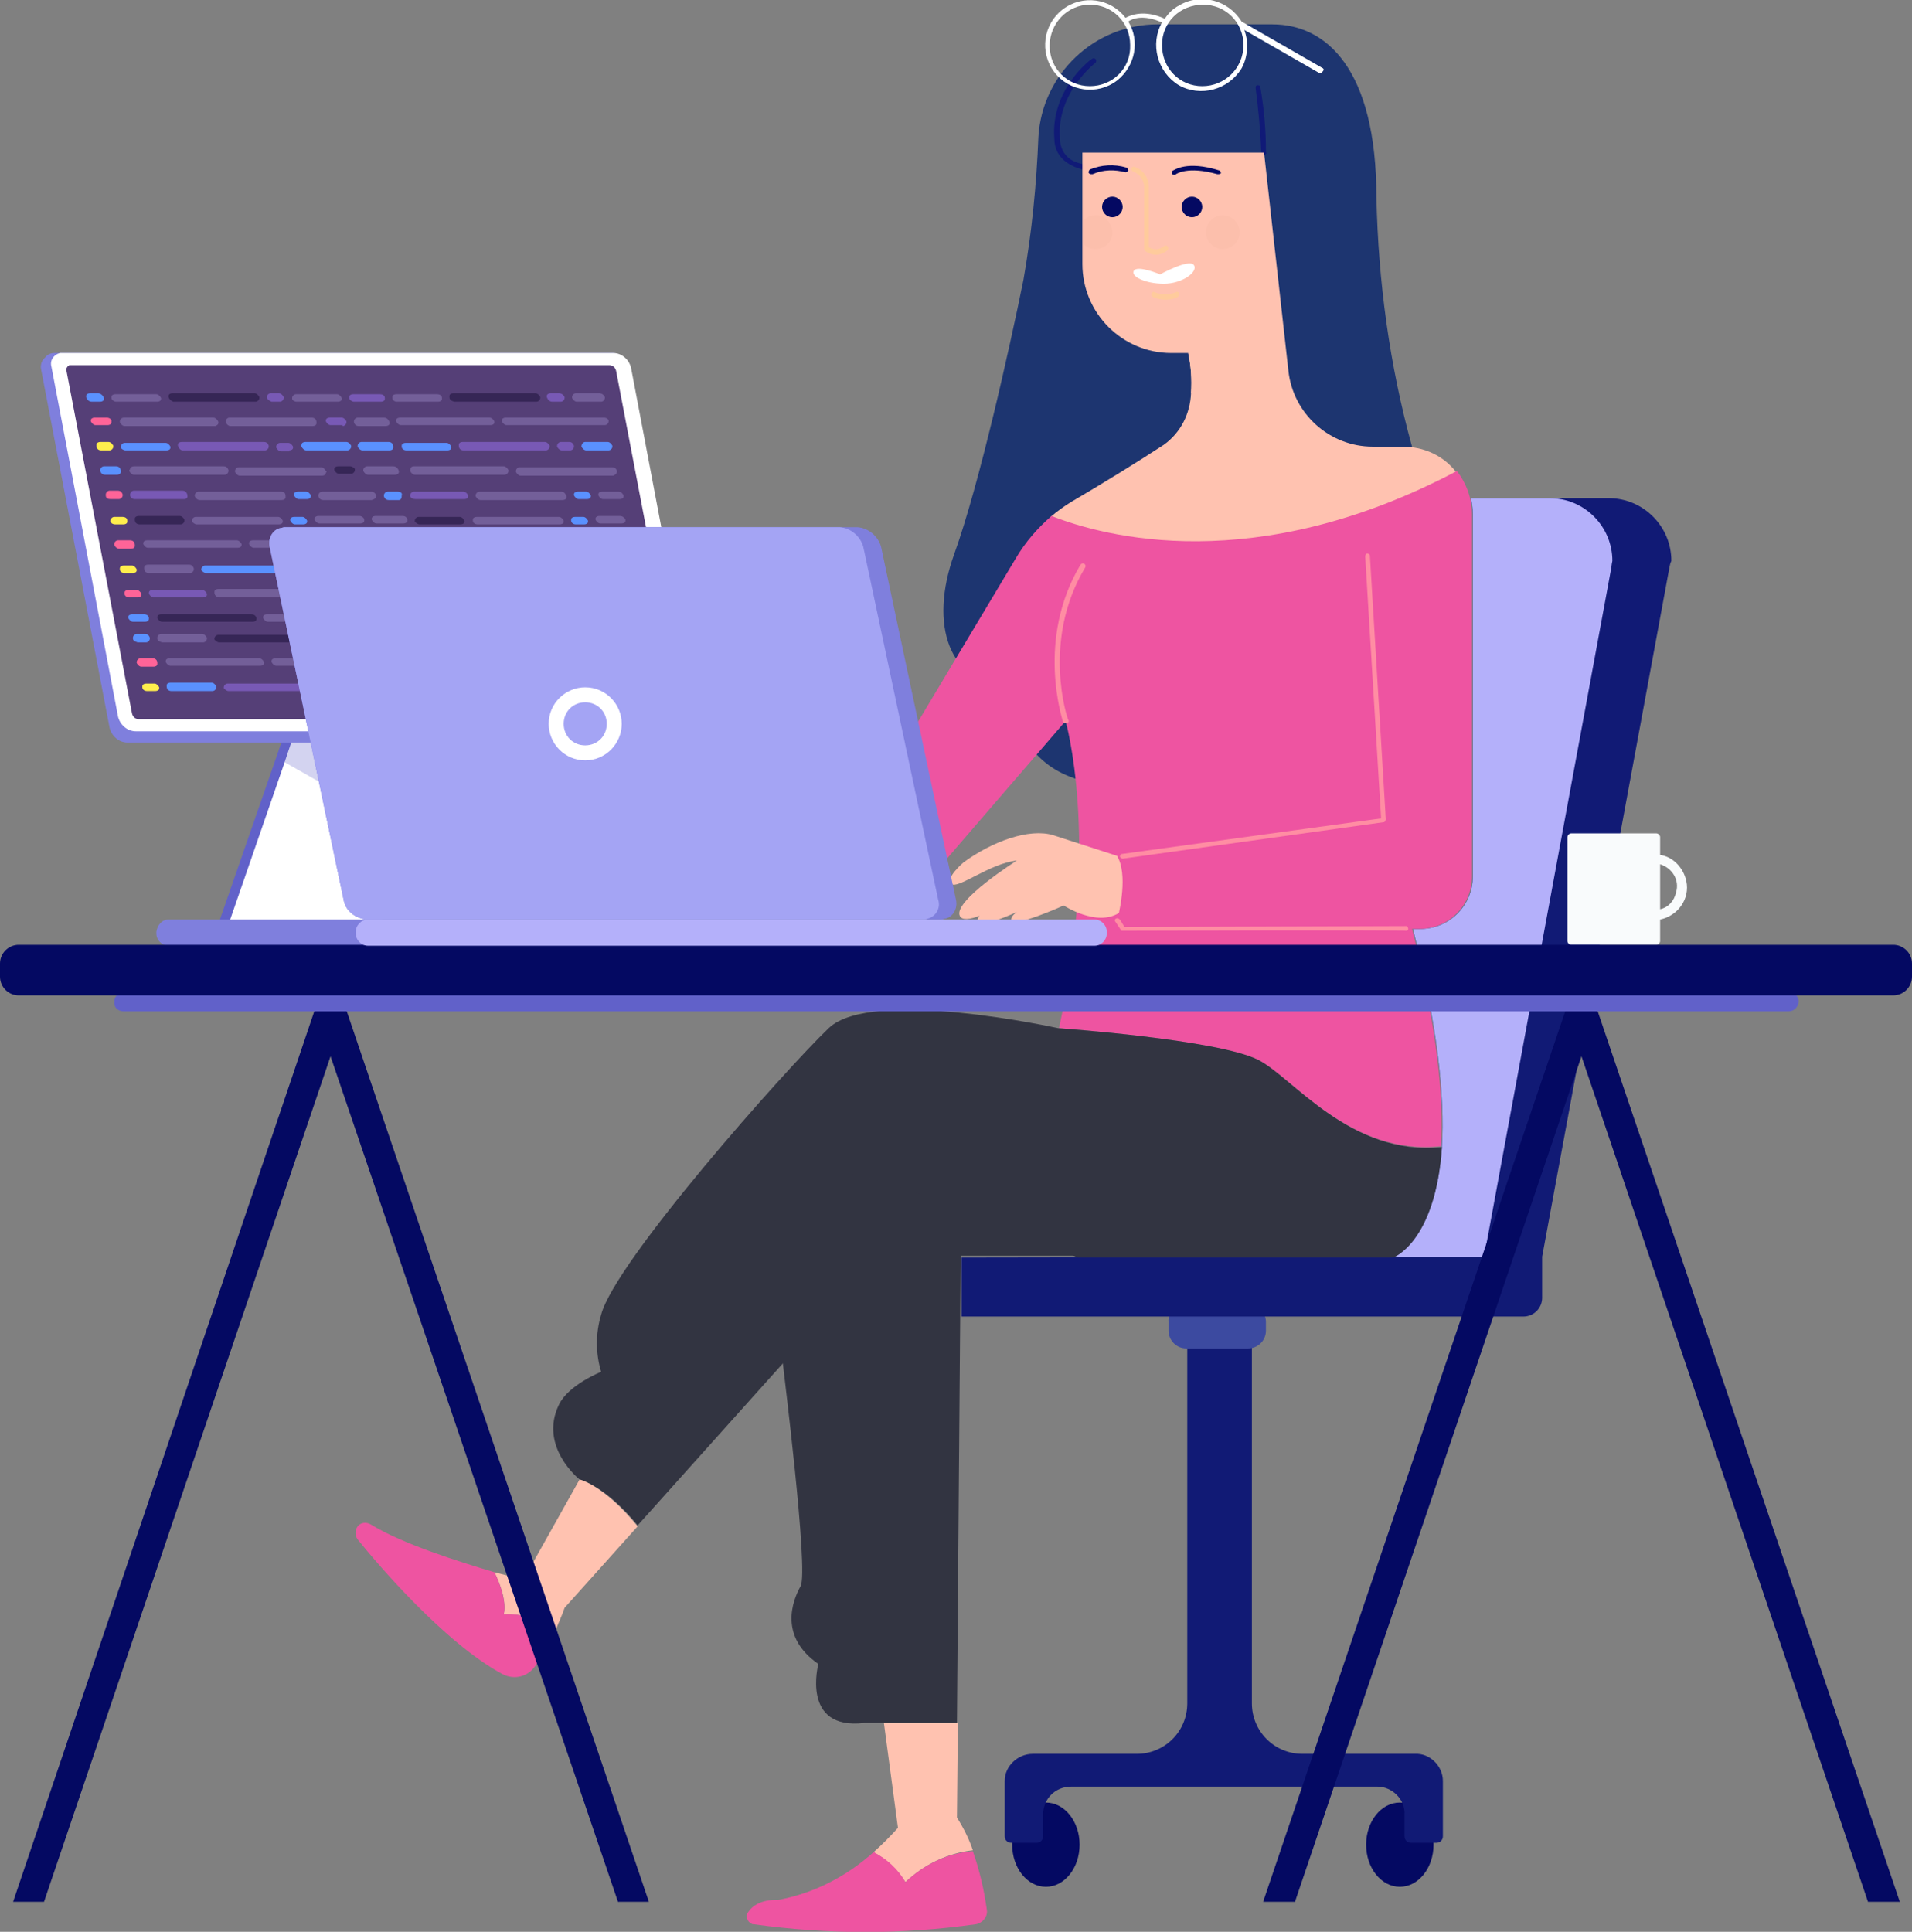 <?xml version="1.0" encoding="utf-8"?>
<!-- Generator: Adobe Illustrator 24.3.0, SVG Export Plug-In . SVG Version: 6.00 Build 0)  -->
<svg version="1.1" id="Layer_1" xmlns="http://www.w3.org/2000/svg" xmlns:xlink="http://www.w3.org/1999/xlink" x="0px" y="0px"
	 viewBox="0 0 204.2 206.3" style="enable-background:new 0 0 204.2 206.3;" xml:space="preserve">
<rect x="0" y="0" width="204.2" height="206.3" fill="#808080" stroke="none"/>
<style type="text/css">
	.st0{fill:#040962;}
	.st1{fill:#111A75;}
	.st2{fill:#3C4AA0;}
	.st3{fill:#B4B0FA;}
	.st4{fill:#1D3570;}
	.st5{fill:#101A77;}
	.st6{fill:#FFC2B0;}
	.st7{fill:#EE54A1;}
	.st8{fill:#323441;}
	.st9{fill:#FF8DA3;}
	.st10{fill:#FFFFFF;}
	.st11{fill:#FFCB9C;}
	.st12{fill:#FCBFAC;}
	.st13{fill:#F9FBFC;}
	.st14{fill:#6161C9;}
	.st15{fill:#7F7FDD;}
	.st16{opacity:0.28;fill:#6161C9;enable-background:new    ;}
	.st17{fill:#553F77;}
	.st18{fill:#5A91FF;}
	.st19{fill:#362656;}
	.st20{fill:#7859B5;}
	.st21{fill:#735F99;}
	.st22{fill:#FF6498;}
	.st23{fill:#FFEE4D;}
	.st24{fill:#A4A4F4;}
</style>
<g>
	<g id="Layer_2_1_">
		<g id="Layer_1-2">
			<ellipse class="st0" cx="111.7" cy="197" rx="3.6" ry="4.5"/>
			<ellipse class="st0" cx="149.5" cy="197" rx="3.6" ry="4.5"/>
			<path class="st1" d="M149.9,187.3h-10.8c-3,0-5.4-2.4-5.4-5.4v-42.7h-6.9v42.7c0,3-2.4,5.4-5.4,5.4c0,0,0,0,0,0h-11.1
				c-1.6,0-3,1.3-3,2.9v5.9c0,0.4,0.3,0.7,0.7,0.7h2.7c0.4,0,0.7-0.3,0.7-0.7v-2.3c0-1.7,1.3-3,3-3h32.7c1.6,0,3,1.4,2.9,3v2.3
				c0,0.4,0.3,0.7,0.7,0.7h2.7c0.4,0,0.7-0.3,0.7-0.7v-5.9c0-1.6-1.4-3-3-2.9H149.9z"/>
			<path class="st2" d="M126.7,139.3h6.6c1.1,0,1.9,0.9,1.9,1.9v0.9c0,1.1-0.9,1.9-1.9,1.9h-6.6c-1.1,0-1.9-0.9-1.9-1.9v-0.9
				C124.7,140.2,125.6,139.3,126.7,139.3z"/>
			<path class="st1" d="M164.7,134.2v4.4c0,1.1-0.9,2-2,2h-60v-6.3L164.7,134.2z"/>
			<path class="st1" d="M178.2,61.1l-13.5,73.1h-15.9c0,0,4.5-1.6,5.2-11.8c0.3-5.2-0.4-12.6-3.1-23.2h0.8c3.1,0,5.6-2.5,5.6-5.6
				V54.9c0-0.6-0.1-1.2-0.2-1.7h14.7c3.7,0,6.7,3,6.7,6.7C178.3,60.3,178.3,60.7,178.2,61.1z"/>
			<path class="st3" d="M172,61.1l-13.5,73.1h-9.7c0,0,4.5-1.6,5.2-11.8c0.3-5.2-0.4-12.6-3.1-23.2h0.8c3.1,0,5.6-2.5,5.6-5.6V54.9
				c0-0.6-0.1-1.2-0.2-1.7h8.4c3.7,0,6.7,3,6.7,6.7C172.1,60.3,172.1,60.7,172,61.1z"/>
			<path class="st4" d="M150.8,47.7L150.8,47.7c-2.4-8.7-3.6-17.6-3.8-26.6c0-13.8-5.4-18.5-11.1-18.5h-12.3
				c-6.7,0-12.3,5.3-12.7,12c-0.2,5.1-0.7,10.2-1.6,15.3c-1.5,7.4-4.7,21.8-7.4,29.3s-0.6,14,6.1,14.1c0,0-0.6,13.7,17.6,9.9
				c17.2-3.5,28.8-8.7,27-29.5C152.4,51.7,151.8,49.6,150.8,47.7z"/>
			<path class="st5" d="M117.1,18.2c-1.1,0.1-2.2-0.2-3.1-0.8c-0.9-0.6-1.4-1.5-1.4-2.6c-0.4-5.2,3.8-8.4,4-8.5
				c0.1-0.1,0.3-0.1,0.4,0c0.1,0.1,0.1,0.3,0,0.4c0,0-4.2,3.2-3.8,8.1c0,0.9,0.4,1.7,1.1,2.2c2.3,1.5,7,0,7.1-0.1
				c0.1,0,0.3,0,0.3,0.2s0,0.3-0.2,0.3l0,0C120.2,17.9,118.7,18.2,117.1,18.2z"/>
			<path class="st5" d="M135,16.5c-0.1,0-0.3-0.1-0.3-0.3c-0.1-2.3-0.3-4.5-0.6-6.8c0-0.1,0-0.3,0.2-0.3c0,0,0,0,0,0
				c0.1,0,0.3,0,0.3,0.2c0.4,2.3,0.6,4.6,0.6,6.9C135.3,16.4,135.2,16.5,135,16.5L135,16.5z"/>
			<path class="st6" d="M155.5,50.4c-21.6,11.4-37.7,7-43.3,4.8c0.7-0.6,1.4-1.1,2.2-1.6c3.1-1.8,7.3-4.4,9.9-6.1
				c1.8-1.3,2.8-3.3,2.9-5.5c0.1-1.5,0-2.9-0.3-4.3h-1.8c-5.3,0-9.5-4.3-9.5-9.5V16.3H135l2.6,23.3c0.5,4.6,4.4,8.1,9,8.1h3.2
				C152.1,47.7,154.2,48.7,155.5,50.4z"/>
			<path class="st7" d="M134.4,113.2c3.7,1.9,9.9,10.3,19.5,9.2c0.3-5.2-0.4-12.6-3.1-23.2h0.8c3.1,0,5.6-2.5,5.6-5.6V54.9
				c0-1.7-0.6-3.3-1.6-4.6c-21.6,11.4-37.7,7-43.3,4.8c-1.5,1.3-2.8,2.8-3.8,4.5L95.1,82c-0.8,1.4-2.3,2.2-3.9,2.2h-1.3v12.6h3.6
				c2,0,4-0.9,5.3-2.4l15-17.4c0,0,3.7,12.7-0.7,32.8l0,0C113,109.8,130.1,111,134.4,113.2z"/>
			<path class="st6" d="M95.9,195.2c-0.8,0.9-1.7,1.8-2.6,2.6c1.4,0.8,2.6,1.9,3.4,3.2c2-1.9,4.5-3.1,7.2-3.4
				c-0.4-1.2-1-2.4-1.7-3.5l0.1-10.1h-7.9L95.9,195.2z"/>
			<path class="st7" d="M96.7,201c-0.8-1.4-2-2.5-3.4-3.2c-2.9,2.6-6.4,4.4-10.2,5.1c0,0-2.2-0.2-3.2,1.3c-0.3,0.4-0.1,1,0.3,1.2
				c0.1,0.1,0.2,0.1,0.3,0.1c7.9,1.1,15.9,1.1,23.7,0c0.7-0.1,1.3-0.8,1.2-1.5c-0.3-2.2-0.8-4.3-1.5-6.3
				C101.2,197.9,98.7,199.1,96.7,201z"/>
			<path class="st8" d="M85.9,125c-6.1,1.7-2.3,20.5-2.3,20.5l0,0c0,0.3,2.8,22.3,1.9,23.9s-2.3,5.4,1.9,8.3c0,0-1.9,7.1,4.9,6.3
				h9.9l0.4-49.9H115C107.5,130.8,90.6,123.7,85.9,125z"/>
			<path class="st8" d="M134.4,113.2c-4.3-2.2-21.4-3.4-21.4-3.4l0,0c0,0-19.9-4.4-24.5,0s-22.8,24.9-24.3,30.6
				c-0.6,2-0.6,4.1,0,6.1c0,0-3.5,1.4-4.5,3.5c-2.2,4.5,2.2,8,2.2,8l0,0c0,0,2.7,0.6,6.2,4.9l15.6-17.4l0,0c0,0-3.8-18.8,2.3-20.4
				c4.7-1.3,21.5,5.8,29.1,9.2h33.7c0,0,4.5-1.6,5.2-11.8C144.2,123.5,138.1,115.1,134.4,113.2z"/>
			<path class="st6" d="M61.9,158L61.9,158l-6,10.7c0,0-1.2-0.3-3.1-0.8c0.7,1.4,1.3,3.2,1,4.5c2-0.1,3.9,0.5,5.5,1.8
				c0.3-0.8,0.7-1.6,1-2.5l7.8-8.7C64.5,158.6,61.9,158,61.9,158z"/>
			<path class="st7" d="M53.8,172.4c0.3-1.2-0.3-3.1-1-4.5c-3.7-1.1-9.8-3-13.2-5.1c-0.5-0.3-1.1-0.2-1.4,0.2c-0.3,0.4-0.3,1,0,1.4
				c2,2.5,9.3,11.1,15.5,14.4c1.2,0.6,2.6,0.3,3.4-0.8c0.9-1.2,1.6-2.5,2.2-3.9C57.7,172.9,55.8,172.3,53.8,172.4z"/>
			<path class="st6" d="M132.4,37.7c0,0-2.6,4.3-5.2,4.3c0.1-1.5,0-2.9-0.3-4.3L132.4,37.7z"/>
			<path class="st9" d="M113.7,77.2c-0.1,0-0.2-0.1-0.2-0.2c0-0.1-2.9-8.7,1.9-16.7c0.1-0.1,0.2-0.2,0.4-0.1
				c0.1,0.1,0.2,0.2,0.1,0.4c-4.7,7.8-1.9,16.2-1.8,16.3c0.1,0.1,0,0.3-0.1,0.3C113.8,77.2,113.8,77.2,113.7,77.2L113.7,77.2z"/>
			<path class="st9" d="M119.9,91.7c-0.1,0-0.2-0.1-0.3-0.2c0-0.1,0.1-0.3,0.2-0.3l27.7-3.8l-1.7-28c0-0.1,0.1-0.3,0.2-0.3
				c0.1,0,0.3,0.1,0.3,0.2l1.7,28.2c0,0.1-0.1,0.3-0.2,0.3L119.9,91.7L119.9,91.7z"/>
			<path class="st9" d="M119.9,99.4c-0.1,0-0.2,0-0.2-0.1l-0.6-0.9c-0.1-0.1,0-0.3,0.1-0.3c0,0,0,0,0,0c0.1-0.1,0.3,0,0.4,0.1
				c0,0,0,0,0,0l0.5,0.8l30.1-0.1l0,0c0.1,0,0.2,0.2,0.2,0.3c0,0.1-0.1,0.2-0.2,0.2C150.1,99.3,119.9,99.4,119.9,99.4z"/>
			<path class="st10" d="M123.9,29.3c0,0-2.4-1-2.8-0.4s1.2,1.4,3.2,1.4s3.7-1.3,3.2-2S123.9,29.3,123.9,29.3z"/>
			<path class="st11" d="M124.5,32c-0.5,0-1-0.1-1.4-0.3c-0.1-0.1-0.2-0.2-0.1-0.4c0.1-0.1,0.2-0.2,0.3-0.1c0.7,0.3,1.6,0.3,2.3,0
				c0.1-0.1,0.3,0,0.3,0.1c0,0,0,0,0,0c0.1,0.1,0,0.3-0.1,0.4C125.5,31.9,125,32,124.5,32z"/>
			<path class="st11" d="M123.5,27.2c-0.4,0-0.8-0.1-1.2-0.4c-0.1-0.1-0.1-0.1-0.1-0.2V20c0-0.8-0.5-1.4-1.2-1.7
				c-0.1,0-0.2-0.2-0.2-0.3c0,0,0,0,0,0c0-0.1,0.2-0.2,0.3-0.2c0,0,0,0,0,0c1,0.3,1.6,1.2,1.6,2.2v6.4c0.5,0.3,1.1,0.3,1.6-0.1
				c0.1-0.1,0.3-0.1,0.4,0c0.1,0.1,0.1,0.3,0,0.4c0,0,0,0-0.1,0.1C124.3,27,123.9,27.2,123.5,27.2z"/>
			<path class="st0" d="M127.3,21c-0.6,0-1.1,0.5-1.1,1.1c0,0.6,0.5,1.1,1.1,1.1c0.6,0,1.1-0.5,1.1-1.1
				C128.4,21.5,127.9,21,127.3,21C127.3,21,127.3,21,127.3,21z"/>
			<path class="st0" d="M118.8,21c-0.6,0-1.1,0.5-1.1,1.1s0.5,1.1,1.1,1.1c0.6,0,1.1-0.5,1.1-1.1C119.9,21.5,119.4,21,118.8,21
				L118.8,21z"/>
			<circle class="st12" cx="130.6" cy="24.8" r="1.8"/>
			<path class="st12" d="M118.8,24.8c0,1-0.8,1.8-1.8,1.8c0,0,0,0,0,0c-0.5,0-1-0.2-1.3-0.6v-2.4c0.3-0.4,0.8-0.6,1.3-0.6
				C117.9,22.9,118.7,23.7,118.8,24.8C118.8,24.7,118.8,24.7,118.8,24.8z"/>
			<path class="st0" d="M130.1,18.6H130c-3.2-0.9-4.4,0-4.4,0c-0.1,0.1-0.3,0.1-0.4,0c-0.1-0.1-0.1-0.3,0.1-0.4c0.1,0,1.4-1.1,4.9,0
				c0.1,0,0.2,0.2,0.2,0.3C130.3,18.6,130.2,18.6,130.1,18.6z"/>
			<path class="st0" d="M116.5,18.6c-0.1,0-0.2-0.1-0.2-0.1c-0.1-0.1,0-0.3,0.1-0.4c1.2-0.5,2.6-0.6,3.9-0.2c0.1,0,0.2,0.2,0.2,0.3
				s-0.2,0.2-0.3,0.2c-1.1-0.3-2.4-0.3-3.5,0.2C116.6,18.6,116.5,18.6,116.5,18.6z"/>
			<path class="st10" d="M141.3,7.3l-8.7-5c-1.4-2.3-4.4-3.1-6.7-1.7c-0.6,0.3-1.1,0.8-1.5,1.4c-2.2-1-3.6-0.4-4.2-0.1
				c-1.6-2.1-4.6-2.5-6.7-0.9c-2.1,1.6-2.5,4.6-0.9,6.7c1.6,2.1,4.6,2.5,6.7,0.9c1.9-1.5,2.5-4.2,1.2-6.3c0.4-0.3,1.6-0.8,3.6,0.1
				c-1.3,2.3-0.5,5.3,1.8,6.7c2.3,1.3,5.3,0.5,6.7-1.8c0.4-0.7,0.6-1.6,0.6-2.4c0-0.6-0.1-1.1-0.3-1.7l8,4.6c0,0,0.1,0,0.1,0
				c0.1,0,0.2-0.1,0.2-0.1C141.4,7.5,141.4,7.4,141.3,7.3z M116.4,9.2c-2.4,0-4.3-1.9-4.3-4.3s1.9-4.4,4.3-4.4
				c2.4,0,4.3,1.9,4.3,4.3c0,0,0,0,0,0C120.8,7.3,118.8,9.2,116.4,9.2z M128.4,9.2c-2.4,0-4.3-1.9-4.3-4.4c0-2.4,1.9-4.3,4.4-4.3
				c2.4,0,4.3,1.9,4.3,4.3C132.8,7.3,130.8,9.2,128.4,9.2C128.4,9.2,128.4,9.2,128.4,9.2L128.4,9.2z"/>
			<path class="st13" d="M177.3,91.3L177.3,91.3v-1.9c0-0.2-0.2-0.4-0.4-0.4h-9.1c-0.2,0-0.4,0.2-0.4,0.4v11.1
				c0,0.2,0.2,0.4,0.4,0.4h9.1c0.2,0,0.4-0.2,0.4-0.4v-2.3l0,0c1.9-0.4,3.2-2.2,2.8-4.1C179.8,92.7,178.7,91.5,177.3,91.3
				L177.3,91.3z M177.3,97.1L177.3,97.1v-4.8l0,0c1.3,0.4,2.1,1.7,1.7,3C178.8,96.2,178.2,96.9,177.3,97.1z"/>
			<polygon class="st0" points="170.6,107.9 167.2,107.9 134.9,203.1 138.3,203.1 168.9,112.8 199.5,203.1 202.9,203.1 			"/>
			<polygon class="st0" points="33.6,107.9 1.4,203.1 4.7,203.1 35.3,112.8 66,203.1 69.3,203.1 37,107.9 			"/>
			<polygon class="st14" points="45.3,75.7 42.2,88.1 39.4,99.6 23,99.6 29.5,80.9 31.3,75.7 			"/>
			<polygon class="st10" points="46.3,75.7 43.1,88.7 40.5,99.6 24.1,99.6 30.4,81.4 32.3,75.7 			"/>
			<path class="st15" d="M18,98.2h26c0.7,0,1.3,0.6,1.3,1.3v0.2c0,0.7-0.6,1.3-1.3,1.3H18c-0.7,0-1.3-0.6-1.3-1.3v-0.2
				C16.8,98.8,17.3,98.2,18,98.2z"/>
			<polygon class="st16" points="46.3,75.7 43.1,88.7 42.2,88.1 30.4,81.4 29.5,80.9 31.3,75.7 			"/>
			<path class="st15" d="M73.2,79.3H13.6c-0.9,0-1.7-0.7-1.9-1.6L4.4,39.5c-0.1-0.4,0-0.8,0.2-1.1l0.2-0.2c0.2-0.3,0.6-0.5,1-0.5
				h59.6c0.9,0,1.7,0.7,1.9,1.6l7.3,38.3c0.1,0.4,0,0.8-0.2,1.1l-0.2,0.2C73.9,79.1,73.5,79.3,73.2,79.3z"/>
			<path class="st10" d="M73.2,78.1H14.5c-0.9,0-1.7-0.7-1.9-1.6L5.5,39.2c-0.2-0.7,0.2-1.3,0.9-1.5c0.1,0,0.2,0,0.4,0h58.7
				c0.9,0,1.7,0.7,1.9,1.6l7.1,37.4c0.2,0.7-0.2,1.3-0.9,1.5C73.4,78.1,73.3,78.1,73.2,78.1z"/>
			<path class="st17" d="M72.4,76.8H14.8c-0.3,0-0.6-0.2-0.7-0.6l-7-36.6c-0.1-0.2,0.1-0.5,0.3-0.6c0.1,0,0.1,0,0.2,0h57.5
				c0.3,0,0.6,0.2,0.7,0.6l7,36.6c0.1,0.2-0.1,0.5-0.3,0.5C72.5,76.8,72.4,76.8,72.4,76.8z"/>
			<path class="st18" d="M9.8,42.9h0.9c0.2,0,0.4-0.1,0.4-0.3c0,0,0-0.1,0-0.1C11,42.2,10.7,42,10.5,42H9.6c-0.2,0-0.4,0.1-0.4,0.3
				c0,0,0,0.1,0,0.1C9.3,42.7,9.5,42.9,9.8,42.9z"/>
			<path class="st19" d="M18.5,42.9h8.8c0.2,0,0.4-0.2,0.4-0.4c0,0,0-0.1,0-0.1c-0.1-0.2-0.3-0.4-0.5-0.4h-8.8
				c-0.2,0-0.4,0.1-0.4,0.3c0,0,0,0.1,0,0.1C18.1,42.7,18.3,42.8,18.5,42.9z"/>
			<path class="st20" d="M29,42.9h0.9c0.2,0,0.4-0.2,0.4-0.4c0,0,0-0.1,0-0.1C30.2,42.2,30,42,29.8,42h-0.9c-0.2,0-0.4,0.2-0.4,0.4
				c0,0,0,0.1,0,0.1C28.6,42.7,28.8,42.8,29,42.9z"/>
			<path class="st20" d="M37.8,42.9h2.9c0.2,0,0.4-0.1,0.4-0.3c0,0,0-0.1,0-0.1c0-0.3-0.3-0.4-0.5-0.4h-2.9c-0.2,0-0.4,0.1-0.4,0.3
				c0,0,0,0.1,0,0.1C37.3,42.7,37.6,42.9,37.8,42.9z"/>
			<path class="st21" d="M31.7,42.9h4.4c0.2,0,0.4-0.1,0.4-0.3c0,0,0-0.1,0-0.1c-0.1-0.2-0.3-0.4-0.5-0.4h-4.4
				c-0.2,0-0.4,0.2-0.4,0.4c0,0,0,0.1,0,0.1C31.2,42.7,31.4,42.9,31.7,42.9z"/>
			<path class="st21" d="M12.4,42.9h4.4c0.2,0,0.4-0.1,0.4-0.3c0,0,0-0.1,0-0.1c-0.1-0.2-0.3-0.4-0.5-0.4h-4.4
				c-0.2,0-0.4,0.1-0.4,0.3c0,0,0,0.1,0,0.1C11.9,42.7,12.2,42.9,12.4,42.9z"/>
			<path class="st21" d="M23.3,45c-0.1-0.2-0.3-0.4-0.5-0.4h-9.6c-0.2,0-0.4,0.2-0.4,0.4c0,0,0,0.1,0,0.1c0.1,0.2,0.3,0.4,0.5,0.4
				H23C23.2,45.4,23.4,45.3,23.3,45C23.3,45,23.3,45,23.3,45z"/>
			<path class="st22" d="M11.4,44.6h-1.3c-0.2,0-0.4,0.1-0.4,0.3c0,0,0,0.1,0,0.1c0.1,0.2,0.3,0.4,0.5,0.4h1.3
				c0.2,0,0.4-0.1,0.4-0.3c0-0.1,0-0.1,0-0.2C11.9,44.8,11.7,44.6,11.4,44.6z"/>
			<path class="st21" d="M33.3,44.6h-8.8c-0.2,0-0.4,0.2-0.4,0.4c0,0,0,0.1,0,0.1c0.1,0.2,0.3,0.4,0.5,0.4h8.8
				c0.2,0,0.4-0.1,0.4-0.3c0,0,0-0.1,0-0.1C33.8,44.8,33.6,44.6,33.3,44.6z"/>
			<path class="st20" d="M36.6,45.5c0.2,0,0.4-0.2,0.4-0.4c0,0,0-0.1,0-0.1c-0.1-0.2-0.3-0.4-0.5-0.4h-1.3c-0.2,0-0.4,0.1-0.4,0.3
				c0,0,0,0.1,0,0.1c0.1,0.2,0.3,0.4,0.5,0.4H36.6z"/>
			<path class="st21" d="M41,44.6h-2.8c-0.2,0-0.4,0.2-0.4,0.4c0,0,0,0.1,0,0.1c0.1,0.3,0.3,0.4,0.5,0.4h2.9c0.2,0,0.4-0.1,0.4-0.3
				c0,0,0-0.1,0-0.1C41.5,44.8,41.3,44.6,41,44.6z"/>
			<path class="st20" d="M30.9,48.1c0.2,0,0.4-0.1,0.4-0.3c0,0,0-0.1,0-0.1c-0.1-0.2-0.3-0.4-0.5-0.4h-0.9c-0.2,0-0.4,0.2-0.4,0.4
				c0,0,0,0.1,0,0.1c0.1,0.2,0.3,0.4,0.5,0.4H30.9z"/>
			<path class="st23" d="M10.8,48.1h0.9c0.2,0,0.4-0.2,0.4-0.4c0,0,0-0.1,0-0.1c-0.1-0.2-0.3-0.4-0.5-0.4h-0.9
				c-0.2,0-0.4,0.1-0.4,0.3c0,0,0,0.1,0,0.1C10.3,47.9,10.5,48.1,10.8,48.1z"/>
			<path class="st18" d="M32.2,47.7c0.1,0.2,0.3,0.4,0.5,0.4h4.4c0.2,0,0.4-0.2,0.4-0.4c0,0,0-0.1,0-0.1c-0.1-0.2-0.3-0.4-0.5-0.4
				h-4.4c-0.2,0-0.4,0.1-0.4,0.3C32.1,47.6,32.2,47.6,32.2,47.7z"/>
			<path class="st18" d="M13.4,48.1h4.4c0.2,0,0.4-0.1,0.4-0.3c0,0,0-0.1,0-0.1c-0.1-0.2-0.3-0.4-0.5-0.4h-4.4
				c-0.2,0-0.4,0.2-0.4,0.4c0,0,0,0.1,0,0.1C12.9,47.9,13.2,48.1,13.4,48.1z"/>
			<path class="st18" d="M41.5,47.2h-2.9c-0.2,0-0.4,0.2-0.4,0.4c0,0,0,0.1,0,0.1c0.1,0.2,0.3,0.4,0.5,0.4h2.9
				c0.2,0,0.4-0.1,0.4-0.3c0,0,0-0.1,0-0.1C42,47.4,41.8,47.2,41.5,47.2z"/>
			<path class="st20" d="M19.5,48.1h8.8c0.2,0,0.4-0.2,0.4-0.4c0,0,0-0.1,0-0.1c-0.1-0.3-0.3-0.4-0.5-0.4h-8.8
				c-0.2,0-0.4,0.1-0.4,0.3c0,0,0,0.1,0,0.1C19.1,47.9,19.3,48.1,19.5,48.1z"/>
			<path class="st21" d="M42,49.8h-2.8c-0.2,0-0.4,0.2-0.4,0.4c0,0,0,0.1,0,0.1c0.1,0.2,0.3,0.4,0.5,0.4h2.9c0.2,0,0.4-0.1,0.4-0.3
				c0,0,0-0.1,0-0.1C42.5,50,42.3,49.8,42,49.8z"/>
			<path class="st19" d="M37.4,49.8h-1.3c-0.2,0-0.4,0.1-0.4,0.3c0,0,0,0.1,0,0.1c0.1,0.2,0.3,0.4,0.5,0.4h1.3
				c0.2,0,0.4-0.2,0.4-0.4c0,0,0-0.1,0-0.1C37.9,50,37.6,49.8,37.4,49.8z"/>
			<path class="st21" d="M34.8,50.3c-0.1-0.2-0.3-0.4-0.5-0.4h-8.8c-0.2,0-0.4,0.2-0.4,0.4c0,0,0,0.1,0,0.1c0.1,0.2,0.3,0.4,0.5,0.4
				h8.8c0.2,0,0.4-0.1,0.4-0.3C34.9,50.4,34.9,50.3,34.8,50.3z"/>
			<path class="st21" d="M13.8,50.3c0.1,0.2,0.3,0.4,0.5,0.4H24c0.2,0,0.4-0.2,0.4-0.4c0,0,0-0.1,0-0.1c-0.1-0.3-0.3-0.4-0.5-0.4
				h-9.6c-0.2,0-0.4,0.1-0.4,0.3C13.8,50.2,13.8,50.2,13.8,50.3z"/>
			<path class="st18" d="M12.4,49.8h-1.3c-0.2,0-0.4,0.2-0.4,0.4c0,0,0,0.1,0,0.1c0.1,0.3,0.3,0.4,0.5,0.4h1.3
				c0.2,0,0.4-0.1,0.4-0.3c0,0,0-0.1,0-0.1C12.9,50,12.7,49.8,12.4,49.8z"/>
			<path class="st18" d="M42.5,52.5h-1.1c-0.2,0-0.4,0.2-0.4,0.4c0,0,0,0.1,0,0.1c0.1,0.3,0.3,0.4,0.5,0.4h1.1
				c0.2,0,0.3-0.2,0.3-0.4c0,0,0,0,0-0.1C43,52.7,42.8,52.5,42.5,52.5z"/>
			<path class="st18" d="M33.2,52.9c-0.1-0.2-0.3-0.4-0.5-0.4h-0.9c-0.2,0-0.4,0.1-0.4,0.3c0,0,0,0.1,0,0.1c0.1,0.2,0.3,0.4,0.5,0.4
				h0.9C33,53.3,33.2,53.2,33.2,52.9C33.2,53,33.2,52.9,33.2,52.9z"/>
			<path class="st21" d="M30,52.5h-8.8c-0.2,0-0.4,0.2-0.4,0.4c0,0,0,0.1,0,0.1c0.1,0.2,0.3,0.4,0.5,0.4h8.8c0.2,0,0.4-0.1,0.4-0.3
				c0,0,0-0.1,0-0.1C30.5,52.6,30.3,52.5,30,52.5z"/>
			<path class="st21" d="M40.2,52.9c-0.1-0.2-0.3-0.4-0.5-0.4h-5.3c-0.2,0-0.4,0.2-0.4,0.4c0,0,0,0.1,0,0.1c0.1,0.3,0.3,0.4,0.5,0.4
				h5.2C40,53.3,40.2,53.2,40.2,52.9C40.2,53,40.2,52.9,40.2,52.9z"/>
			<path class="st20" d="M14.4,53.3h5.3c0.2,0,0.4-0.2,0.3-0.4c0,0,0,0,0-0.1c-0.1-0.3-0.3-0.4-0.5-0.4h-5.2c-0.2,0-0.4,0.2-0.4,0.4
				c0,0,0,0.1,0,0.1C13.9,53.1,14.1,53.3,14.4,53.3z"/>
			<path class="st22" d="M11.8,53.3h0.9c0.2,0,0.4-0.2,0.4-0.4c0,0,0-0.1,0-0.1c-0.1-0.3-0.3-0.4-0.5-0.4h-0.9
				c-0.2,0-0.4,0.2-0.4,0.4c0,0,0,0.1,0,0.1C11.3,53.2,11.5,53.3,11.8,53.3z"/>
			<path class="st23" d="M12.3,56h0.9c0.2,0,0.4-0.1,0.4-0.3c0,0,0-0.1,0-0.1c0-0.3-0.3-0.4-0.5-0.4h-0.9c-0.2,0-0.4,0.2-0.4,0.4
				c0,0,0,0.1,0,0.1C11.8,55.8,12,56,12.3,56z"/>
			<path class="st19" d="M14.9,56h4.4c0.2,0,0.4-0.2,0.4-0.4c0,0,0-0.1,0-0.1c-0.1-0.2-0.3-0.4-0.5-0.4h-4.4c-0.2,0-0.4,0.1-0.4,0.3
				c0,0,0,0.1,0,0.1C14.4,55.8,14.6,56,14.9,56z"/>
			<path class="st21" d="M38.4,55.1H34c-0.2,0-0.4,0.1-0.4,0.3c0,0,0,0.1,0,0.1c0.1,0.2,0.3,0.4,0.5,0.4h4.4c0.2,0,0.4-0.1,0.4-0.3
				c0,0,0-0.1,0-0.1C38.9,55.3,38.6,55.1,38.4,55.1z"/>
			<path class="st21" d="M43,55.1h-2.9c-0.2,0-0.4,0.1-0.4,0.3c0,0,0,0.1,0,0.1c0.1,0.2,0.3,0.4,0.5,0.4h2.9c0.2,0,0.4-0.1,0.4-0.3
				c0,0,0-0.1,0-0.1C43.5,55.3,43.3,55.1,43,55.1z"/>
			<path class="st18" d="M31.5,56h0.9c0.2,0,0.4-0.1,0.4-0.3c0,0,0-0.1,0-0.1c-0.1-0.2-0.3-0.4-0.5-0.4h-0.9c-0.2,0-0.4,0.1-0.4,0.3
				c0,0,0,0.1,0,0.1C31.1,55.8,31.3,56,31.5,56z"/>
			<path class="st21" d="M21,56h8.8c0.2,0,0.4-0.1,0.4-0.3c0,0,0-0.1,0-0.1c-0.1-0.2-0.3-0.4-0.5-0.4h-8.8c-0.2,0-0.4,0.2-0.4,0.4
				c0,0,0,0.1,0,0.1C20.6,55.8,20.8,56,21,56z"/>
			<path class="st21" d="M15.3,58.1c0.1,0.2,0.3,0.4,0.5,0.4h9.6c0.2,0,0.4-0.1,0.4-0.3c0,0,0-0.1,0-0.1c-0.1-0.2-0.3-0.4-0.5-0.4
				h-9.6c-0.2,0-0.4,0.1-0.4,0.3C15.3,58.1,15.3,58.1,15.3,58.1z"/>
			<path class="st22" d="M13.9,57.7h-1.3c-0.2,0-0.4,0.2-0.4,0.4c0,0,0,0.1,0,0.1c0.1,0.2,0.3,0.4,0.5,0.4h1.3
				c0.2,0,0.4-0.1,0.4-0.3c0,0,0-0.1,0-0.1C14.4,57.9,14.2,57.7,13.9,57.7z"/>
			<path class="st21" d="M36.3,58.1c-0.1-0.3-0.3-0.4-0.5-0.4h-8.8c-0.2,0-0.4,0.1-0.4,0.3c0,0,0,0.1,0,0.1c0.1,0.2,0.3,0.4,0.5,0.4
				H36C36.2,58.6,36.4,58.4,36.3,58.1C36.4,58.2,36.4,58.2,36.3,58.1z"/>
			<path class="st19" d="M39.1,58.6c0.2,0,0.4-0.1,0.4-0.3c0,0,0-0.1,0-0.1c-0.1-0.2-0.3-0.4-0.5-0.4h-1.3c-0.2,0-0.4,0.2-0.4,0.4
				c0,0,0,0.1,0,0.1c0.1,0.2,0.3,0.4,0.5,0.4H39.1z"/>
			<path class="st21" d="M43.5,57.7h-2.9c-0.2,0-0.4,0.1-0.4,0.3c0,0,0,0.1,0,0.1c0.1,0.2,0.3,0.4,0.5,0.4h2.9
				c0.2,0,0.4-0.1,0.4-0.3c0,0,0-0.1,0-0.1C44,57.9,43.8,57.7,43.5,57.7z"/>
			<path class="st20" d="M33.8,60.8c-0.1-0.2-0.3-0.4-0.5-0.4h-0.9c-0.2,0-0.4,0.1-0.4,0.3c0,0,0,0.1,0,0.1c0.1,0.2,0.3,0.4,0.5,0.4
				h0.9c0.2,0,0.4-0.1,0.4-0.3C33.8,60.8,33.8,60.8,33.8,60.8z"/>
			<path class="st19" d="M44,60.3h-2.9c-0.2,0-0.4,0.1-0.4,0.3c0,0,0,0.1,0,0.1c0.1,0.2,0.3,0.4,0.5,0.4h2.9c0.2,0,0.4-0.2,0.4-0.4
				c0,0,0-0.1,0-0.1C44.5,60.5,44.3,60.3,44,60.3z"/>
			<path class="st18" d="M22,61.2h8.8c0.2,0,0.4-0.1,0.4-0.3c0,0,0-0.1,0-0.1c-0.1-0.2-0.3-0.4-0.5-0.4h-8.8c-0.2,0-0.4,0.2-0.4,0.4
				c0,0,0,0.1,0,0.1C21.6,61,21.8,61.2,22,61.2z"/>
			<path class="st21" d="M15.9,61.2h4.4c0.2,0,0.4-0.2,0.4-0.4c0,0,0-0.1,0-0.1c-0.1-0.3-0.3-0.4-0.5-0.4h-4.4
				c-0.2,0-0.4,0.1-0.4,0.3c0,0,0,0.1,0,0.1C15.4,61,15.6,61.2,15.9,61.2z"/>
			<path class="st23" d="M13.3,61.2h0.9c0.2,0,0.4-0.1,0.4-0.3c0,0,0-0.1,0-0.1c-0.1-0.2-0.3-0.4-0.5-0.4h-0.9
				c-0.2,0-0.4,0.1-0.4,0.3c0,0,0,0.1,0,0.1C12.8,61,13,61.2,13.3,61.2z"/>
			<path class="st20" d="M35.2,61.2h4.4c0.2,0,0.4-0.1,0.4-0.3c0,0,0-0.1,0-0.1c-0.1-0.2-0.3-0.4-0.5-0.4H35c-0.2,0-0.4,0.1-0.4,0.3
				c0,0,0,0.1,0,0.1C34.7,61,34.9,61.2,35.2,61.2z"/>
			<path class="st20" d="M21.7,63.8c0.2,0,0.4-0.1,0.4-0.3c0,0,0-0.1,0-0.1c-0.1-0.2-0.3-0.4-0.5-0.4h-5.3c-0.2,0-0.4,0.1-0.4,0.3
				c0,0,0,0.1,0,0.1c0.1,0.2,0.3,0.4,0.5,0.4H21.7z"/>
			<path class="st20" d="M44.5,62.9h-1.1c-0.2,0-0.4,0.1-0.4,0.3c0,0,0,0.1,0,0.1c0.1,0.2,0.3,0.4,0.5,0.4h1.1
				c0.2,0,0.4-0.2,0.4-0.4c0,0,0-0.1,0-0.1C45,63.1,44.8,63,44.5,62.9z"/>
			<path class="st18" d="M33.9,63.8h0.9c0.2,0,0.4-0.1,0.4-0.3c0,0,0-0.1,0-0.1c-0.1-0.2-0.3-0.4-0.5-0.4h-0.9
				c-0.2,0-0.4,0.2-0.4,0.4c0,0,0,0.1,0,0.1C33.5,63.6,33.7,63.8,33.9,63.8z"/>
			<path class="st21" d="M23.4,63.8h8.8c0.2,0,0.4-0.2,0.4-0.4c0,0,0-0.1,0-0.1c-0.1-0.3-0.3-0.4-0.5-0.4h-8.8
				c-0.2,0-0.4,0.1-0.4,0.3c0,0,0,0.1,0,0.1C22.9,63.6,23.2,63.8,23.4,63.8z"/>
			<path class="st22" d="M13.8,63.8h0.9c0.2,0,0.4-0.1,0.4-0.3c0,0,0-0.1,0-0.1c-0.1-0.2-0.3-0.4-0.5-0.4h-0.9
				c-0.2,0-0.4,0.1-0.4,0.3c0,0,0,0.1,0,0.1C13.3,63.6,13.5,63.8,13.8,63.8z"/>
			<path class="st21" d="M36.5,63.8h5.3c0.2,0,0.4-0.1,0.4-0.3c0,0,0-0.1,0-0.1c-0.1-0.2-0.3-0.4-0.5-0.4h-5.3
				c-0.2,0-0.4,0.1-0.4,0.3c0,0,0,0.1,0,0.1C36.1,63.6,36.3,63.8,36.5,63.8z"/>
			<path class="st20" d="M45,65.6h-2.9c-0.2,0-0.4,0.1-0.4,0.3c0,0,0,0.1,0,0.1c0.1,0.2,0.3,0.4,0.5,0.4h2.9c0.2,0,0.4-0.1,0.4-0.3
				c0,0,0-0.1,0-0.1C45.5,65.7,45.3,65.6,45,65.6z"/>
			<path class="st18" d="M40.4,65.6h-1.3c-0.2,0-0.4,0.1-0.4,0.3c0,0,0,0.1,0,0.1c0.1,0.2,0.3,0.4,0.5,0.4h1.3
				c0.2,0,0.3-0.1,0.4-0.3c0,0,0-0.1,0-0.1C40.9,65.8,40.6,65.6,40.4,65.6z"/>
			<path class="st19" d="M26.8,65.6h-9.6c-0.2,0-0.4,0.1-0.4,0.3c0,0,0,0.1,0,0.1c0.1,0.2,0.3,0.4,0.5,0.4H27c0.2,0,0.4-0.1,0.4-0.3
				c0,0,0-0.1,0-0.1C27.3,65.7,27.1,65.6,26.8,65.6z"/>
			<path class="st21" d="M37.3,65.6h-8.8c-0.2,0-0.4,0.1-0.4,0.3c0,0,0,0.1,0,0.1c0.1,0.2,0.3,0.4,0.5,0.4h8.8
				c0.2,0,0.3-0.1,0.4-0.3c0,0,0-0.1,0-0.1C37.8,65.7,37.6,65.6,37.3,65.6z"/>
			<path class="st19" d="M48.5,42.9h8.8c0.2,0,0.4-0.2,0.4-0.4c0,0,0-0.1,0-0.1c-0.1-0.2-0.3-0.4-0.5-0.4h-8.8
				c-0.2,0-0.4,0.1-0.4,0.3c0,0,0,0.1,0,0.1C48,42.7,48.2,42.8,48.5,42.9z"/>
			<path class="st20" d="M59,42.9h0.9c0.2,0,0.4-0.2,0.4-0.4c0,0,0-0.1,0-0.1C60.2,42.2,60,42,59.7,42h-0.9c-0.2,0-0.4,0.1-0.4,0.3
				c0,0,0,0.1,0,0.1C58.5,42.7,58.7,42.9,59,42.9z"/>
			<path class="st21" d="M61.6,42.9h2.6c0.2,0,0.4-0.2,0.4-0.4c0,0,0-0.1,0-0.1C64.5,42.2,64.3,42,64,42h-2.5
				c-0.2,0-0.4,0.2-0.4,0.4c0,0,0,0.1,0,0.1C61.2,42.7,61.4,42.9,61.6,42.9z"/>
			<path class="st21" d="M42.4,42.9h4.4c0.2,0,0.4-0.1,0.4-0.3c0,0,0-0.1,0-0.1c0-0.3-0.3-0.4-0.5-0.4h-4.4c-0.2,0-0.4,0.1-0.4,0.3
				c0,0,0,0.1,0,0.1C41.9,42.7,42.1,42.9,42.4,42.9z"/>
			<path class="st21" d="M52.8,45c-0.1-0.2-0.3-0.4-0.5-0.4h-9.6c-0.2,0-0.4,0.1-0.4,0.3c0,0,0,0.1,0,0.1c0.1,0.2,0.3,0.4,0.5,0.4
				h9.6c0.2,0,0.4-0.1,0.4-0.3C52.8,45.1,52.8,45,52.8,45z"/>
			<path class="st21" d="M64.5,44.6H54c-0.2,0-0.4,0.1-0.4,0.3c0,0,0,0.1,0,0.1c0.1,0.2,0.3,0.4,0.5,0.4h10.5c0.2,0,0.4-0.2,0.4-0.4
				c0,0,0-0.1,0-0.1C65,44.8,64.8,44.6,64.5,44.6z"/>
			<path class="st20" d="M60.9,48.1c0.2,0,0.4-0.2,0.4-0.4c0,0,0-0.1,0-0.1c-0.1-0.3-0.3-0.4-0.5-0.4h-0.9c-0.2,0-0.4,0.2-0.4,0.4
				c0,0,0,0.1,0,0.1c0.1,0.2,0.3,0.4,0.5,0.4H60.9z"/>
			<path class="st18" d="M62.1,47.7c0.1,0.2,0.3,0.4,0.5,0.4H65c0.2,0,0.4-0.2,0.4-0.4c0,0,0-0.1,0-0.1c-0.1-0.2-0.3-0.4-0.5-0.4
				h-2.4C62.3,47.2,62.1,47.4,62.1,47.7C62.1,47.6,62.1,47.6,62.1,47.7z"/>
			<path class="st18" d="M43.4,48.1h4.4c0.2,0,0.4-0.1,0.4-0.3c0,0,0-0.1,0-0.1c-0.1-0.2-0.3-0.4-0.5-0.4h-4.4
				c-0.2,0-0.4,0.1-0.4,0.3c0,0,0,0.1,0,0.1C42.9,47.9,43.1,48.1,43.4,48.1z"/>
			<path class="st20" d="M49.5,48.1h8.8c0.2,0,0.4-0.2,0.4-0.4c0,0,0-0.1,0-0.1c-0.1-0.2-0.3-0.4-0.5-0.4h-8.8
				c-0.2,0-0.4,0.1-0.4,0.3c0,0,0,0.1,0,0.1C49,47.9,49.2,48.1,49.5,48.1z"/>
			<path class="st21" d="M65.9,50.3c-0.1-0.3-0.3-0.4-0.5-0.4h-9.9c-0.2,0-0.4,0.2-0.4,0.4c0,0,0,0.1,0,0.1c0.1,0.2,0.3,0.4,0.5,0.4
				h9.9C65.7,50.7,65.9,50.6,65.9,50.3C65.9,50.3,65.9,50.3,65.9,50.3z"/>
			<path class="st21" d="M43.8,50.3c0.1,0.2,0.3,0.4,0.5,0.4h9.6c0.2,0,0.4-0.2,0.4-0.4c0,0,0-0.1,0-0.1c-0.1-0.2-0.3-0.4-0.5-0.4
				h-9.6C43.9,49.8,43.8,50,43.8,50.3C43.8,50.2,43.8,50.3,43.8,50.3z"/>
			<path class="st18" d="M63.1,52.9c-0.1-0.2-0.3-0.4-0.5-0.4h-0.9c-0.2,0-0.4,0.1-0.4,0.3c0,0,0,0.1,0,0.1c0.1,0.2,0.3,0.4,0.5,0.4
				h0.9c0.2,0,0.4-0.1,0.4-0.3C63.1,53,63.1,52.9,63.1,52.9z"/>
			<path class="st21" d="M60,52.5h-8.8c-0.2,0-0.4,0.2-0.4,0.4c0,0,0,0.1,0,0.1c0.1,0.2,0.3,0.4,0.5,0.4h8.8c0.2,0,0.4-0.1,0.4-0.3
				c0,0,0-0.1,0-0.1C60.4,52.7,60.2,52.5,60,52.5z"/>
			<path class="st21" d="M66.6,52.9c-0.1-0.2-0.3-0.4-0.5-0.4h-1.8c-0.2,0-0.4,0.1-0.4,0.3c0,0,0,0.1,0,0.1c0.1,0.2,0.3,0.4,0.5,0.4
				h1.8c0.2,0,0.4-0.1,0.4-0.3C66.6,53,66.6,52.9,66.6,52.9z"/>
			<path class="st20" d="M44.4,53.3h5.2c0.2,0,0.4-0.1,0.4-0.3c0,0,0-0.1,0-0.1c-0.1-0.2-0.3-0.4-0.5-0.4h-5.3
				c-0.2,0-0.4,0.2-0.4,0.4c0,0,0,0.1,0,0.1C43.9,53.2,44.1,53.3,44.4,53.3z"/>
			<path class="st19" d="M44.8,56h4.4c0.2,0,0.4-0.1,0.4-0.3c0,0,0-0.1,0-0.1c-0.1-0.2-0.3-0.4-0.5-0.4h-4.4c-0.2,0-0.4,0.2-0.4,0.4
				c0,0,0,0.1,0,0.1C44.4,55.8,44.6,56,44.8,56z"/>
			<path class="st21" d="M66.2,55.1H64c-0.2,0-0.4,0.1-0.4,0.3c0,0,0,0.1,0,0.1c0.1,0.2,0.3,0.4,0.5,0.4h2.3c0.2,0,0.4-0.1,0.4-0.3
				c0,0,0-0.1,0-0.1C66.7,55.3,66.5,55.1,66.2,55.1z"/>
			<path class="st18" d="M61.5,56h0.9c0.2,0,0.4-0.1,0.4-0.3c0,0,0-0.1,0-0.1c-0.1-0.2-0.3-0.4-0.5-0.4h-0.9c-0.2,0-0.4,0.1-0.4,0.3
				c0,0,0,0.1,0,0.1C61,55.8,61.2,56,61.5,56z"/>
			<path class="st21" d="M51,56h8.8c0.2,0,0.4-0.1,0.4-0.3c0,0,0-0.1,0-0.1c-0.1-0.2-0.3-0.4-0.5-0.4h-8.8c-0.2,0-0.4,0.1-0.4,0.3
				c0,0,0,0.1,0,0.1C50.5,55.8,50.7,56,51,56z"/>
			<path class="st21" d="M45.3,58.1c0.1,0.2,0.3,0.4,0.5,0.4h9.6c0.2,0,0.4-0.1,0.4-0.3c0,0,0-0.1,0-0.1c-0.1-0.2-0.3-0.4-0.5-0.4
				h-9.6c-0.2,0-0.4,0.1-0.4,0.3C45.3,58.1,45.3,58.1,45.3,58.1z"/>
			<path class="st21" d="M67.6,58.1c-0.1-0.2-0.3-0.4-0.5-0.4H57c-0.2,0-0.4,0.1-0.4,0.3c0,0,0,0.1,0,0.1c0.1,0.2,0.3,0.4,0.5,0.4
				h10.1c0.2,0,0.4-0.1,0.4-0.3C67.6,58.2,67.6,58.2,67.6,58.1z"/>
			<path class="st20" d="M63.7,60.8c-0.1-0.2-0.3-0.4-0.5-0.4h-0.9c-0.2,0-0.4,0.1-0.4,0.3c0,0,0,0.1,0,0.1c0.1,0.2,0.3,0.4,0.5,0.4
				h0.9c0.2,0,0.4-0.1,0.4-0.3C63.7,60.8,63.7,60.8,63.7,60.8z"/>
			<path class="st18" d="M52,61.2h8.8c0.2,0,0.4-0.1,0.4-0.3c0,0,0-0.1,0-0.1c-0.1-0.2-0.3-0.4-0.5-0.4h-8.8c-0.2,0-0.4,0.2-0.4,0.4
				c0,0,0,0.1,0,0.1C51.5,61,51.7,61.2,52,61.2z"/>
			<path class="st21" d="M45.8,61.2h4.4c0.2,0,0.4-0.2,0.4-0.4c0,0,0-0.1,0-0.1c-0.1-0.2-0.3-0.4-0.5-0.4h-4.4
				c-0.2,0-0.4,0.1-0.4,0.3c0,0,0,0.1,0,0.1C45.4,61,45.6,61.2,45.8,61.2z"/>
			<path class="st20" d="M65.1,61.2h2.6c0.2,0,0.4-0.1,0.4-0.3c0,0,0-0.1,0-0.1c-0.1-0.2-0.3-0.4-0.5-0.4H65c-0.2,0-0.4,0.1-0.4,0.3
				c0,0,0,0.1,0,0.1C64.7,61,64.9,61.2,65.1,61.2z"/>
			<path class="st20" d="M51.6,63.8c0.2,0,0.4-0.1,0.4-0.3c0,0,0-0.1,0-0.1c-0.1-0.2-0.3-0.4-0.5-0.4h-5.3c-0.2,0-0.4,0.1-0.4,0.3
				c0,0,0,0.1,0,0.1c0.1,0.2,0.3,0.4,0.5,0.4H51.6z"/>
			<path class="st18" d="M63.9,63.8h0.9c0.2,0,0.4-0.2,0.4-0.4c0,0,0-0.1,0-0.1c-0.1-0.3-0.3-0.4-0.5-0.4h-0.9
				c-0.2,0-0.4,0.2-0.4,0.4c0,0,0,0.1,0,0.1C63.4,63.6,63.6,63.8,63.9,63.8z"/>
			<path class="st21" d="M53.4,63.8h8.8c0.2,0,0.4-0.2,0.4-0.4c0,0,0-0.1,0-0.1c-0.1-0.2-0.3-0.4-0.5-0.4h-8.8
				c-0.2,0-0.4,0.1-0.4,0.3c0,0,0,0.1,0,0.1C52.9,63.6,53.1,63.8,53.4,63.8z"/>
			<path class="st21" d="M66.5,63.8h1.9c0.2,0,0.4-0.1,0.4-0.3c0,0,0-0.1,0-0.1c-0.1-0.2-0.3-0.4-0.5-0.4h-1.9
				c-0.2,0-0.4,0.2-0.4,0.4c0,0,0,0.1,0,0.1C66,63.6,66.2,63.8,66.5,63.8z"/>
			<path class="st18" d="M68.8,65.6h-0.3c-0.2,0-0.4,0.2-0.4,0.4c0,0,0,0.1,0,0.1c0.1,0.2,0.3,0.4,0.5,0.4H69c0.2,0,0.4-0.1,0.4-0.3
				c0,0,0-0.1,0-0.1C69.3,65.7,69.1,65.6,68.8,65.6z"/>
			<path class="st19" d="M56.8,65.6h-9.6c-0.2,0-0.4,0.1-0.4,0.3c0,0,0,0.1,0,0.1c0.1,0.2,0.3,0.4,0.5,0.4h9.6
				c0.2,0,0.3-0.1,0.4-0.3c0,0,0-0.1,0-0.1C57.2,65.8,57,65.6,56.8,65.6z"/>
			<path class="st21" d="M67.3,65.6h-8.8c-0.2,0-0.4,0.1-0.4,0.3c0,0,0,0.1,0,0.1c0.1,0.2,0.3,0.4,0.5,0.4h8.8
				c0.2,0,0.4-0.1,0.4-0.3c0,0,0-0.1,0-0.1C67.7,65.7,67.5,65.6,67.3,65.6z"/>
			<path class="st18" d="M15.4,65.6h-1.3c-0.2,0-0.4,0.1-0.4,0.3c0,0,0,0.1,0,0.1c0.1,0.2,0.3,0.4,0.5,0.4h1.3
				c0.2,0,0.4-0.1,0.4-0.3c0,0,0-0.1,0-0.1C15.9,65.8,15.7,65.6,15.4,65.6z"/>
			<path class="st18" d="M14.7,68.6h0.9c0.2,0,0.4-0.2,0.4-0.4c0,0,0-0.1,0-0.1c-0.1-0.3-0.3-0.4-0.5-0.4h-0.9
				c-0.2,0-0.4,0.2-0.4,0.4c0,0,0,0.1,0,0.1C14.2,68.4,14.4,68.5,14.7,68.6z"/>
			<path class="st19" d="M23.4,68.6h8.8c0.2,0,0.4-0.1,0.4-0.3c0,0,0-0.1,0-0.1c-0.1-0.2-0.3-0.4-0.5-0.4h-8.8
				c-0.2,0-0.4,0.2-0.4,0.4c0,0,0,0.1,0,0.1C23,68.4,23.2,68.6,23.4,68.6z"/>
			<path class="st20" d="M34,68.6h0.9c0.2,0,0.4-0.1,0.4-0.3c0,0,0-0.1,0-0.1c-0.1-0.2-0.3-0.4-0.5-0.4h-0.9c-0.2,0-0.4,0.1-0.4,0.3
				c0,0,0,0.1,0,0.1C33.5,68.4,33.7,68.5,34,68.6z"/>
			<path class="st20" d="M42.7,68.6h2.9c0.2,0,0.4-0.1,0.4-0.3c0,0,0-0.1,0-0.1c-0.1-0.2-0.3-0.4-0.5-0.4h-2.9
				c-0.2,0-0.4,0.1-0.4,0.3c0,0,0,0.1,0,0.1C42.2,68.4,42.5,68.5,42.7,68.6z"/>
			<path class="st21" d="M36.6,68.6H41c0.2,0,0.4-0.1,0.4-0.3c0,0,0-0.1,0-0.1c0-0.3-0.3-0.4-0.5-0.4h-4.4c-0.2,0-0.4,0.1-0.4,0.3
				c0,0,0,0.1,0,0.1C36.1,68.4,36.3,68.6,36.6,68.6z"/>
			<path class="st21" d="M17.3,68.6h4.4c0.2,0,0.4-0.2,0.4-0.4c0,0,0-0.1,0-0.1c-0.1-0.2-0.3-0.4-0.5-0.4h-4.4
				c-0.2,0-0.4,0.2-0.4,0.4c0,0,0,0.1,0,0.1C16.8,68.4,17,68.5,17.3,68.6z"/>
			<path class="st21" d="M28.2,70.7c-0.1-0.2-0.3-0.4-0.5-0.4h-9.6c-0.2,0-0.4,0.1-0.4,0.3c0,0,0,0.1,0,0.1c0.1,0.2,0.3,0.4,0.5,0.4
				h9.6c0.2,0,0.4-0.1,0.4-0.3C28.2,70.8,28.2,70.8,28.2,70.7z"/>
			<path class="st22" d="M16.3,70.3H15c-0.2,0-0.4,0.2-0.4,0.4c0,0,0,0.1,0,0.1c0.1,0.2,0.3,0.4,0.5,0.4h1.3c0.2,0,0.4-0.1,0.4-0.3
				c0,0,0-0.1,0-0.1C16.8,70.5,16.6,70.3,16.3,70.3z"/>
			<path class="st21" d="M38.2,70.3h-8.8c-0.2,0-0.4,0.1-0.4,0.3c0,0,0,0.1,0,0.1c0.1,0.2,0.3,0.4,0.5,0.4h8.8
				c0.2,0,0.4-0.2,0.4-0.4c0,0,0-0.1,0-0.1C38.7,70.5,38.5,70.3,38.2,70.3z"/>
			<path class="st20" d="M41.5,71.2c0.2,0,0.4-0.1,0.4-0.3c0,0,0-0.1,0-0.1c-0.1-0.2-0.3-0.4-0.5-0.4H40c-0.2,0-0.4,0.2-0.4,0.4
				c0,0,0,0.1,0,0.1c0.1,0.2,0.3,0.4,0.5,0.4H41.5z"/>
			<path class="st21" d="M45.9,70.3H43c-0.2,0-0.4,0.1-0.4,0.3c0,0,0,0.1,0,0.1c0.1,0.2,0.3,0.4,0.5,0.4h2.9c0.2,0,0.4-0.1,0.4-0.3
				c0,0,0-0.1,0-0.1C46.4,70.5,46.2,70.3,45.9,70.3z"/>
			<path class="st20" d="M35.8,73.8c0.2,0,0.4-0.1,0.4-0.3c0,0,0-0.1,0-0.1c-0.1-0.2-0.3-0.4-0.5-0.4h-0.9c-0.2,0-0.4,0.1-0.4,0.3
				c0,0,0,0.1,0,0.1c0.1,0.2,0.3,0.4,0.5,0.4H35.8z"/>
			<path class="st23" d="M15.7,73.8h0.9c0.2,0,0.4-0.1,0.4-0.3c0,0,0-0.1,0-0.1c-0.1-0.2-0.3-0.4-0.5-0.4h-0.9
				c-0.2,0-0.4,0.1-0.4,0.3c0,0,0,0.1,0,0.1C15.2,73.6,15.4,73.8,15.7,73.8z"/>
			<path class="st18" d="M37.1,73.4c0.1,0.2,0.3,0.4,0.5,0.4H42c0.2,0,0.4-0.1,0.4-0.3c0,0,0-0.1,0-0.1c-0.1-0.2-0.3-0.4-0.5-0.4
				h-4.4c-0.2,0-0.4,0.1-0.4,0.3C37,73.3,37.1,73.3,37.1,73.4z"/>
			<path class="st18" d="M18.3,73.8h4.4c0.2,0,0.4-0.2,0.4-0.4c0,0,0-0.1,0-0.1c-0.1-0.2-0.3-0.4-0.5-0.4h-4.4
				c-0.2,0-0.4,0.1-0.4,0.3c0,0,0,0.1,0,0.1C17.8,73.6,18,73.8,18.3,73.8z"/>
			<path class="st18" d="M46.4,72.9h-2.9c-0.2,0-0.4,0.1-0.4,0.3c0,0,0,0.1,0,0.1c0.1,0.2,0.3,0.4,0.5,0.4h2.9
				c0.2,0,0.4-0.2,0.4-0.4c0,0,0-0.1,0-0.1C46.9,73.1,46.7,72.9,46.4,72.9z"/>
			<path class="st20" d="M24.4,73.8h8.8c0.2,0,0.4-0.1,0.4-0.3c0,0,0-0.1,0-0.1c-0.1-0.2-0.3-0.4-0.5-0.4h-8.8
				c-0.2,0-0.4,0.2-0.4,0.4c0,0,0,0.1,0,0.1C24,73.6,24.2,73.8,24.4,73.8z"/>
			<path class="st19" d="M53.4,68.6h8.8c0.2,0,0.4-0.1,0.4-0.3c0,0,0-0.1,0-0.1c-0.1-0.2-0.3-0.4-0.5-0.4h-8.8
				c-0.2,0-0.4,0.1-0.4,0.3c0,0,0,0.1,0,0.1C52.9,68.4,53.1,68.6,53.4,68.6z"/>
			<path class="st20" d="M63.9,68.6h0.9c0.2,0,0.4-0.1,0.4-0.3c0,0,0-0.1,0-0.1c-0.1-0.2-0.3-0.4-0.5-0.4h-0.9
				c-0.2,0-0.4,0.1-0.4,0.3c0,0,0,0.1,0,0.1C63.4,68.4,63.6,68.5,63.9,68.6z"/>
			<path class="st21" d="M66.5,68.6h2.8c0.2,0,0.4-0.1,0.4-0.3c0,0,0-0.1,0-0.1c-0.1-0.2-0.3-0.4-0.5-0.4h-2.8
				c-0.2,0-0.4,0.1-0.4,0.3c0,0,0,0.1,0,0.1C66.1,68.4,66.3,68.5,66.5,68.6z"/>
			<path class="st21" d="M47.2,68.6h4.4c0.2,0,0.4-0.1,0.4-0.3c0,0,0-0.1,0-0.1c-0.1-0.2-0.3-0.4-0.5-0.4h-4.4
				c-0.2,0-0.4,0.2-0.4,0.4c0,0,0,0.1,0,0.1C46.8,68.4,47,68.5,47.2,68.6z"/>
			<path class="st21" d="M57.7,70.7c-0.1-0.2-0.3-0.4-0.5-0.4h-9.6c-0.2,0-0.4,0.2-0.4,0.4c0,0,0,0.1,0,0.1c0.1,0.2,0.3,0.4,0.5,0.4
				h9.6C57.5,71.2,57.7,71,57.7,70.7C57.7,70.8,57.7,70.8,57.7,70.7z"/>
			<path class="st21" d="M69.7,70.3H58.9c-0.2,0-0.4,0.2-0.4,0.4c0,0,0,0.1,0,0.1c0.1,0.2,0.3,0.4,0.5,0.4h10.8
				c0.2,0,0.4-0.1,0.4-0.3c0,0,0-0.1,0-0.1C70.1,70.5,69.9,70.3,69.7,70.3z"/>
			<path class="st20" d="M65.8,73.8c0.2,0,0.4-0.1,0.4-0.3c0,0,0-0.1,0-0.1c-0.1-0.2-0.3-0.4-0.5-0.4h-0.9c-0.2,0-0.4,0.1-0.4,0.3
				c0,0,0,0.1,0,0.1c0.1,0.2,0.3,0.4,0.5,0.4H65.8z"/>
			<path class="st18" d="M67,73.4c0.1,0.2,0.3,0.4,0.5,0.4h2.8c0.2,0,0.4-0.1,0.4-0.3c0,0,0-0.1,0-0.1c-0.1-0.2-0.3-0.4-0.5-0.4
				h-2.8c-0.2,0-0.4,0.1-0.4,0.3C67,73.3,67,73.3,67,73.4z"/>
			<path class="st18" d="M48.2,73.8h4.4c0.2,0,0.4-0.2,0.4-0.4c0,0,0-0.1,0-0.1c-0.1-0.2-0.3-0.4-0.5-0.4h-4.4
				c-0.2,0-0.4,0.2-0.4,0.4c0,0,0,0.1,0,0.1C47.8,73.6,48,73.8,48.2,73.8z"/>
			<path class="st20" d="M54.4,73.8h8.8c0.2,0,0.4-0.1,0.4-0.3c0,0,0-0.1,0-0.1c-0.1-0.2-0.3-0.4-0.5-0.4h-8.8
				c-0.2,0-0.4,0.2-0.4,0.4c0,0,0,0.1,0,0.1C53.9,73.6,54.1,73.8,54.4,73.8z"/>
			<path class="st14" d="M191,108H13.2c-0.6,0-1-0.4-1-0.9c0,0,0,0,0-0.1l0,0c0-0.6,0.5-1.1,1.1-1.1H191c0.6,0,1.1,0.5,1.1,1.1l0,0
				C192,107.6,191.6,108,191,108z"/>
			<path class="st0" d="M2,100.9h200.2c1.1,0,2,0.9,2,2v1.4c0,1.1-0.9,2-2,2H2c-1.1,0-2-0.9-2-2v-1.4C0,101.8,0.9,100.9,2,100.9z"/>
			<path class="st6" d="M119.3,91.4l-6.8-2.2c-2.6-0.8-6.6,0.7-9.6,2.9c0,0-2,1.7-1.3,2.3s4.1-2.2,7-2.5c0,0-6.8,4.3-6.1,5.9
				c0.2,0.5,1.1,0.4,2.1,0c-0.2,0.3-0.2,0.5-0.1,0.7c0.4,0.4,2.3-0.3,4.1-1.1c-0.3,0.2-0.6,0.5-0.6,0.8c0.1,1,5.6-1.5,5.6-1.5
				s3.5,2.3,5.9,0.8C119.5,97.4,120.5,93.4,119.3,91.4z"/>
			<path class="st3" d="M39.3,98.2h77.6c0.7,0,1.3,0.6,1.3,1.3v0.2c0,0.7-0.6,1.3-1.3,1.3H39.3c-0.7,0-1.3-0.6-1.3-1.3v-0.2
				C38,98.8,38.6,98.2,39.3,98.2z"/>
			<path class="st15" d="M94.1,58.4l8,37.7c0.2,0.9-0.3,1.8-1.1,2c-0.2,0-0.3,0.1-0.5,0.1H39.2c-1.2-0.1-2.3-0.9-2.5-2.1l-7.9-37.7
				c-0.2-0.9,0.3-1.8,1.1-2c0.2,0,0.3-0.1,0.5-0.1h61.2C92.8,56.4,93.8,57.3,94.1,58.4z"/>
			<path class="st24" d="M92.2,58.4l8,37.7c0.3,0.9-0.3,1.8-1.1,2c-0.2,0.1-0.4,0.1-0.6,0.1H39.2c-1.2-0.1-2.3-0.9-2.5-2.1
				l-7.9-37.7c-0.2-0.9,0.3-1.8,1.1-2c0.2,0,0.3-0.1,0.5-0.1h59.3C90.9,56.4,91.9,57.3,92.2,58.4z"/>
			<path class="st10" d="M62.5,81.2c-2.2,0-3.9-1.8-3.9-3.9c0-2.2,1.8-3.9,3.9-3.9c2.2,0,3.9,1.8,3.9,3.9S64.7,81.2,62.5,81.2
				C62.5,81.2,62.5,81.2,62.5,81.2z M62.5,75c-1.3,0-2.3,1-2.3,2.3c0,1.3,1,2.3,2.3,2.3c1.3,0,2.3-1,2.3-2.3c0,0,0,0,0,0
				C64.8,76,63.8,75,62.5,75L62.5,75z"/>
		</g>
	</g>
</g>
</svg>
